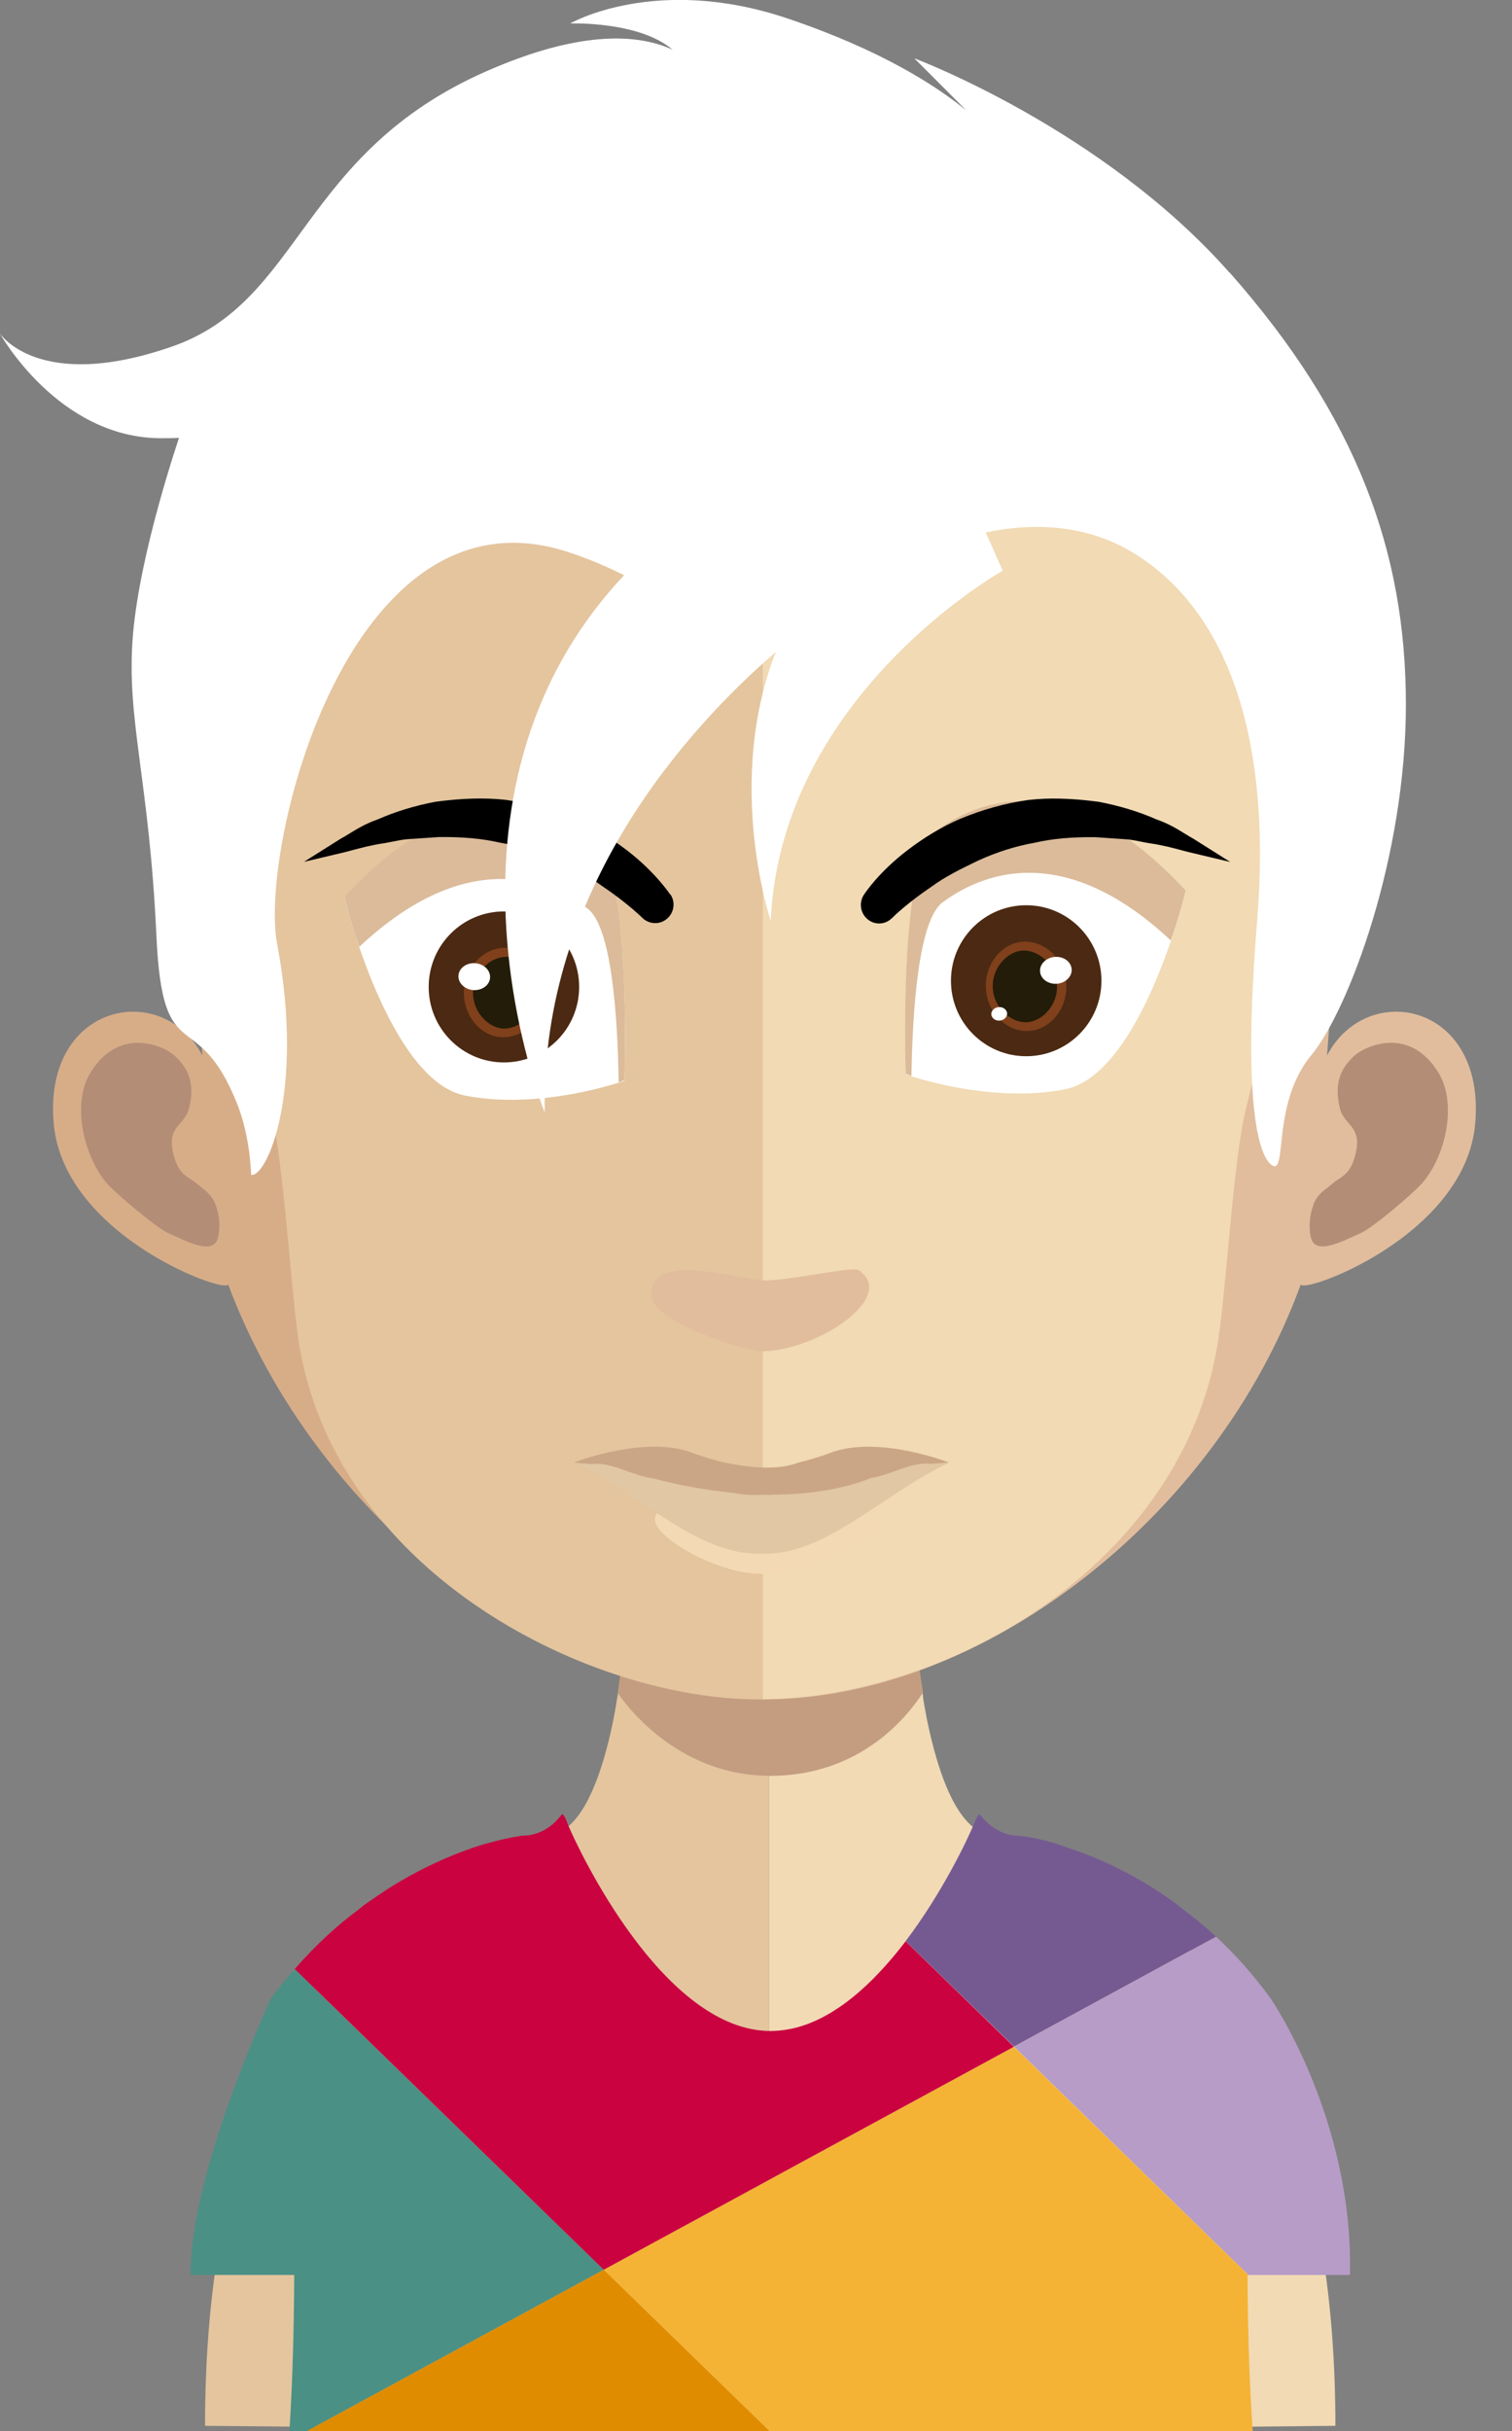 <?xml version="1.0" encoding="UTF-8"?><svg id="Layer_1" xmlns="http://www.w3.org/2000/svg" xmlns:xlink="http://www.w3.org/1999/xlink" viewBox="0 0 124.4 200.01"><rect x="0" y="0" width="124.4" height="200.01" fill="#808080" stroke="none"/><defs><style>.cls-1{fill:none;}.cls-2{clip-path:url(#clippath);}.cls-3{fill:#f4b335;}.cls-4{fill:#f1dab4;}.cls-5{fill:#e4c59e;}.cls-6{fill:#f3dab4;}.cls-7{fill:#fff;}.cls-8{fill:#7f401b;}.cls-9{fill:#c3977d;}.cls-10{fill:#b69cc6;}.cls-11{fill:#b48d76;}.cls-12{fill:#c1967d;}.cls-13{fill:#cba686;}.cls-14{fill:#c49d80;}.cls-15{fill:#c5997d;}.cls-16{fill:#e1bd9d;}.cls-17{fill:#d7ad88;}.cls-18{fill:#dbbb9a;}.cls-19{fill:#e1c7a3;}.cls-20{fill:#ca0240;}.cls-21{fill:#e08c00;}.cls-22{fill:#231c08;}.cls-23{fill:#463216;}.cls-24{fill:#4b9084;}.cls-25{fill:#4c2912;}.cls-26{fill:#755a92;}</style><clipPath id="clippath"><rect class="cls-1" x="50.82" y="131.24" width="25.11" height="14.85"/></clipPath></defs><path class="cls-5" d="m16.87,199.56c0-10.73,1.57-19.09,3.96-25.61,5.77-15.74,16.32-20.74,21.18-22.24,1.59-.5,2.58-.61,2.58-.61.17,0,.33-.02.5-.04,1.43-.23,2.59-1.47,3.51-3.46.69-1.47,1.27-3.35,1.74-5.53.19-.85.33-1.7.48-2.63.22-1.55.44-3.18.63-4.88.07-1.04.18-2.03.29-3.11.4-5.14.52-10.77.52-16.1,0,0,6.08.63,11.02.63v84.02"/><path class="cls-4" d="m63.28,200.01v-84.02h.11c4.9,0,11.06-.63,11.06-.63,0,5.29.11,10.84.51,15.98.11,1,.22,2.03.29,3.03.19,1.78.41,3.44.67,4.99v.03c.07.71.22,1.33.33,2,.45,2.19.99,4.11,1.64,5.65.81,1.92,1.8,3.26,3.01,3.79.38.17.79.26,1.21.26,0,0,1.74.21,4.36,1.24,5.33,2.09,14.29,7.59,19.44,21.62,2.39,6.52,3.96,14.88,3.96,25.61"/><g class="cls-2"><path class="cls-14" d="m75.93,139.21v.04c-1.14,1.76-4.98,6.84-12.57,6.84h-.07c-7.19-.04-11.39-5.26-12.46-6.8.22-1.54.44-3.16.63-4.85.07-.99.18-2.02.3-3.09,3.5.88,7.34,1.43,11.39,1.51h.15c4.2-.07,8.07-.66,11.69-1.62.11.99.22,2.02.29,3.01.18,1.76.41,3.42.66,4.96"/></g><path class="cls-17" d="m62.77,20.23c-48,0-48.26,40.25-46.12,66.6-3.28-6.25-13.05-4.34-12.24,5.51.77,9.48,14.73,14.32,14.34,13.27,7.27,19.49,26.51,34.18,44.02,34.18h.37V20.23h-.37"/><path class="cls-11" d="m7.47,88.2c2.36-3.82,6.05-2.17,6.93-1.32.96.92,1.73,2.09,1.14,4.34-.33,1.29-1.66,1.4-1.36,3.31.37,2.17,1.36,2.28,1.95,2.79.55.48,1.25.85,1.59,1.76.37.92.41,1.87.22,2.72-.37,1.54-2.62.29-4.13-.37-1-.48-4.17-3.16-4.98-4.04-1.99-2.28-2.95-6.69-1.36-9.19"/><path class="cls-16" d="m63.03,20.23c48,0,48.26,40.25,46.15,66.6,3.28-6.25,13.01-4.34,12.2,5.51-.74,9.48-14.72,14.32-14.34,13.27-7.08,19.49-26.51,34.18-44.02,34.18h-.26l-.11-119.57h.37"/><path class="cls-11" d="m118.32,88.2c-2.36-3.82-6.01-2.17-6.93-1.32-.96.92-1.7,2.09-1.14,4.34.33,1.29,1.66,1.4,1.36,3.31-.37,2.17-1.36,2.28-1.92,2.79-.55.48-1.29.85-1.62,1.76-.33.92-.41,1.87-.22,2.72.37,1.54,2.62.29,4.13-.37,1.03-.48,4.17-3.16,4.98-4.04,2.03-2.28,2.95-6.69,1.36-9.19"/><path class="cls-5" d="m62.39,31.59c-15.78,0-27.35,4.59-34.32,13.64-9.77,12.68-9.4,32.01-5.82,45.91,1.11,4.26,1.7,15.69,2.43,19.88,3.43,18.78,24.11,28.78,37.71,28.78h.37V31.59h-.22"/><path class="cls-4" d="m96.68,45.26c-6.93-9.01-18.36-13.6-33.92-13.67v108.21c15.56-.18,34.17-11.14,37.34-28.78.77-4.19,1.33-15.62,2.43-19.88,3.61-13.86,3.98-33.15-5.86-45.87"/><path class="cls-1" d="m60.83,116.68c-.22-.04-.42-.08-.59-.11.2.04.4.08.59.11Z"/><path class="cls-1" d="m60.02,120.57c-.14-.03-.27-.06-.36-.08.12.03.24.05.36.08Z"/><path class="cls-9" d="m60.24,120.62c-.08-.02-.15-.03-.23-.05.07.02.14.03.23.05Z"/><path class="cls-9" d="m59.66,120.49c-.07-.02-.13-.04-.2-.06h0s.08.02.21.06Z"/><path class="cls-16" d="m53.6,106.58c-.18-3.74,6.85-1.37,9.16-1.25,1.83.09,7.4-1.18,7.88-.85,3.28,2.22-3.47,6.68-8,6.68-1.21,0-8.94-2.33-9.05-4.58Z"/><path class="cls-1" d="m19.73,65.32c-.43,1.43-.73,3-.93,4.67,0,0,.63-2.64,2.03-6.54-.6.83-1,1.5-1.1,1.87Z"/><path class="cls-23" d="m49.36,31.86l-.2.2.03.07c.07-.1.1-.2.17-.27Z"/><path class="cls-1" d="m60.98,118.54c-.22-.04-.43-.08-.61-.12.21.04.41.09.61.12Z"/><path class="cls-1" d="m60.14,118.37c-.14-.03-.28-.06-.37-.09.12.03.24.06.37.09Z"/><path class="cls-12" d="m60.37,118.42c-.08-.02-.15-.03-.23-.05.08.02.14.03.23.05Z"/><path class="cls-12" d="m59.77,118.29c-.07-.02-.14-.04-.21-.06h0s.08.02.21.06Z"/><path class="cls-7" d="m28.33,73.83s3.66,15.07,9.95,16.3c6.29,1.23,13.09-1.22,13.09-1.22,0,0,.65-17.71-2.57-20.02-3.22-2.32-10.63-5.68-20.47,4.94Z"/><path class="cls-18" d="m51.37,88.86s-.14.04-.47.18c-.08-5.43-.58-12.89-2.59-14.32-2.99-2.2-9.74-5.28-18.75,3.17-.82-2.33-1.23-4.1-1.23-4.1,9.86-10.64,17.28-7.29,20.47-4.96,3.22,2.32,2.57,20.05,2.57,20.05Z"/><path class="cls-25" d="m47.65,81.19c0,3.43-2.77,6.21-6.19,6.21s-6.19-2.78-6.19-6.21,2.77-6.21,6.19-6.21,6.19,2.78,6.19,6.21Z"/><path class="cls-8" d="m41.18,85.32c-1.79-.15-3.16-1.96-3-3.95.16-1.99,1.81-3.54,3.6-3.39,1.79.15,3.16,1.95,3,3.94-.16,1.99-1.81,3.55-3.6,3.4Z"/><path class="cls-22" d="m41.33,84.61c-1.24-.11-2.53-1.48-2.4-3.16.14-1.69,1.63-2.83,2.88-2.73,1.24.11,2.53,1.48,2.39,3.17-.14,1.69-1.63,2.83-2.87,2.72Z"/><path class="cls-7" d="m40.32,80.45c-.05.61-.68,1.05-1.39,1-.72-.06-1.26-.61-1.21-1.21.05-.61.67-1.06,1.39-1,.72.06,1.26.6,1.21,1.21Z"/><path class="cls-7" d="m44.34,83.97c-.03.3-.34.53-.69.5-.36-.03-.63-.3-.61-.61.03-.3.34-.53.69-.5.36.03.63.3.61.61Z"/><path class="cls-1" d="m61.08,120.32c-.22-.04-.43-.08-.61-.12.21.04.41.09.61.12Z"/><path class="cls-1" d="m60.24,120.15c-.14-.03-.28-.06-.37-.09.12.03.24.06.37.09Z"/><path class="cls-12" d="m60.47,120.2c-.08-.02-.15-.03-.23-.05.08.02.14.03.23.05Z"/><path class="cls-12" d="m59.87,120.07c-.07-.02-.14-.04-.21-.06h0s.08.03.21.06Z"/><path class="cls-1" d="m60.84,119.9c-.24-.04-.46-.08-.65-.12.22.05.44.09.65.12Z"/><path class="cls-1" d="m59.94,119.72c-.15-.03-.3-.07-.4-.09.13.03.26.06.4.09Z"/><path class="cls-9" d="m60.19,119.77c-.08-.02-.17-.03-.25-.05.08.02.15.03.25.05Z"/><path class="cls-9" d="m59.55,119.63c-.08-.02-.15-.04-.22-.06h0s.09.03.23.06Z"/><path class="cls-1" d="m60.66,119.27c-.24-.04-.46-.08-.65-.12.22.05.44.09.65.12Z"/><path class="cls-1" d="m59.76,119.09c-.15-.03-.3-.07-.4-.09.13.03.26.06.4.09Z"/><path class="cls-9" d="m60,119.14c-.08-.02-.17-.03-.25-.05.08.02.15.03.25.05Z"/><path class="cls-9" d="m59.36,119c-.08-.02-.15-.04-.22-.06h0s.09.03.23.06Z"/><path class="cls-1" d="m61.21,119.18c-.23-.04-.44-.08-.63-.12.21.05.42.09.63.12Z"/><path class="cls-1" d="m60.34,119.01c-.14-.03-.29-.06-.38-.09.13.03.25.06.38.09Z"/><path class="cls-9" d="m60.58,119.06c-.08-.02-.16-.03-.24-.05.08.02.15.03.24.05Z"/><path class="cls-9" d="m59.96,118.92c-.07-.02-.14-.04-.21-.06h0s.08.03.22.06Z"/><path class="cls-7" d="m97.57,73.31s-3.66,15.07-9.95,16.3c-6.29,1.23-13.09-1.22-13.09-1.22,0,0-.65-17.71,2.57-20.02,3.22-2.32,10.63-5.68,20.47,4.94Z"/><path class="cls-18" d="m74.52,88.35s.14.04.47.18c.08-5.43.58-12.89,2.59-14.32,2.99-2.2,9.74-5.28,18.75,3.16.82-2.33,1.23-4.1,1.23-4.1-9.86-10.64-17.28-7.29-20.47-4.96-3.22,2.32-2.57,20.05-2.57,20.05Z"/><path class="cls-25" d="m78.24,80.68c0,3.43,2.77,6.21,6.19,6.21s6.19-2.78,6.19-6.21-2.77-6.21-6.19-6.21-6.19,2.78-6.19,6.21Z"/><path class="cls-8" d="m84.72,84.81c1.79-.15,3.16-1.96,3-3.95-.16-1.99-1.81-3.54-3.6-3.39-1.79.15-3.16,1.95-3,3.94.16,1.99,1.81,3.55,3.6,3.4Z"/><path class="cls-22" d="m84.56,84.09c1.24-.11,2.53-1.47,2.4-3.16-.14-1.69-1.63-2.83-2.88-2.73-1.24.11-2.53,1.48-2.39,3.17.14,1.69,1.63,2.83,2.87,2.72Z"/><path class="cls-7" d="m85.57,79.93c.05.61.68,1.05,1.39,1,.72-.06,1.26-.61,1.21-1.21-.05-.61-.67-1.06-1.39-1-.72.06-1.26.6-1.21,1.21Z"/><path class="cls-7" d="m81.56,83.46c.03.3.34.53.69.5.36-.03.63-.3.61-.61-.03-.3-.34-.53-.69-.5-.36.03-.63.3-.61.61Z"/><path d="m55.14,73.59c-.05-.07-1.19-1.81-3.52-3.61-1.46-1.12-2.89-1.98-4.38-2.62-1.81-.76-3.75-1.3-5.63-1.56-1.7-.19-3.59-.14-5.8.16-1.68.32-3.32.82-4.71,1.44-.99.34-1.78.82-2.41,1.21-.24.15-.46.28-.68.4l-3,1.89,3.46-.82c.16-.04.34-.09.52-.14.72-.19,1.61-.43,2.65-.58.24-.04.49-.09.75-.14.44-.09.89-.18,1.36-.2.52-.04,1.07-.07,1.63-.11l.73-.05c1.92-.02,3.54.12,4.97.45,1.57.27,3.19.78,4.67,1.47,1.4.67,2.74,1.34,3.79,2.11,2.11,1.42,3.29,2.6,3.3,2.61h0c.29.29.68.44,1.07.44.28,0,.57-.08.82-.25.7-.46.89-1.4.45-2.08l-.03-.05Z"/><path d="m98.19,69c-.2-.11-.42-.24-.66-.39-.63-.39-1.41-.87-2.38-1.2-1.42-.63-3.06-1.13-4.76-1.45-2.18-.29-4.07-.35-5.78-.15-1.87.26-3.82.8-5.63,1.56-1.46.63-2.94,1.51-4.38,2.62-2.29,1.76-3.43,3.47-3.51,3.6l-.02.03c-.39.6-.3,1.4.2,1.9.28.29.66.45,1.06.45h0c.4,0,.78-.16,1.06-.45h.01c.11-.12,1.25-1.24,3.3-2.62,1.03-.76,2.37-1.43,3.77-2.1,1.49-.69,3.1-1.2,4.7-1.48,1.42-.33,3.04-.47,4.93-.45l.76.05c.55.04,1.09.08,1.62.11.46.02.91.11,1.35.2.25.05.5.1.75.14,1.05.15,1.94.39,2.65.58.19.05.36.1.53.14l3.46.82-3.03-1.91Z"/><path class="cls-1" d="m60.02,122.11c-.23-.04-.45-.08-.64-.12.22.05.43.09.64.12Z"/><path class="cls-1" d="m59.14,121.93c-.15-.03-.29-.07-.39-.09.13.03.26.06.39.09Z"/><path class="cls-15" d="m59.38,121.98c-.08-.02-.16-.03-.24-.05.08.02.15.03.24.05Z"/><path class="cls-15" d="m58.76,121.84c-.07-.02-.14-.04-.22-.06h0s.08.03.22.06Z"/><path class="cls-6" d="m53.89,125.09c-.18-2.42,6.73.51,9,.58,1.81.06,7.25-.36,7.75-.55,3.8-1.43-.21,4.05-7.86,4.34-3.51.14-8.78-2.9-8.88-4.36Z"/><path class="cls-19" d="m76.38,120.42c-1.88-.09-3.8,1.48-6.06,1.24-.09-.05-.14-.05-.23-.05-.52-.09-1.03,0-1.6.14-.7.15-1.41.43-2.07.66-1.13.37-2.4.66-3.7.56h0s-.05,0-.07,0-.05,0-.07,0h0c-1.31.09-2.58-.2-3.7-.57-.66-.23-1.37-.52-2.07-.66-.56-.14-1.08-.23-1.6-.14-.1,0-.14,0-.23.05-2.26.24-4.18-1.33-6.06-1.24-.52.05-1.27-.09-1.69-.09.09.05.19.09.28.14,5.35,2.61,9.96,7.51,15.07,7.35h.15c5.11.16,9.72-4.74,15.07-7.35.1-.05.19-.09.28-.14-.42,0-1.17.14-1.69.09Z"/><path class="cls-13" d="m77.95,120.27h0s-5.44-2.1-9.3-.87c0,0-1.44.56-2.93.91-.91.35-2.01.46-3.07.41h0c-.81-.03-1.59-.14-2.22-.25-.21-.03-.42-.08-.64-.12-.09-.02-.16-.03-.24-.05-.13-.03-.26-.06-.39-.09-.14-.03-.22-.06-.22-.06h0c-1.24-.34-2.3-.75-2.3-.75-3.87-1.23-9.3.87-9.3.87h0c-.07.03-.12.06-.12.06.42,0,1.17.14,1.69.09,1.88-.09,3.8,1.48,6.06,1.24.09-.05.14-.05.23-.05.52-.09,1.03,0,1.6.14.7.15,1.41.43,2.07.66,1.13.37,2.4.66,3.7.56h0s.05,0,.07,0,.05,0,.07,0h0c1.31.09,2.58-.2,3.7-.57.66-.23,1.37-.52,2.07-.66.56-.14,1.08-.23,1.6-.14.1,0,.14,0,.23.05,2.26.24,4.18-1.33,6.06-1.24.52.05,1.27-.09,1.69-.09,0,0-.05-.02-.12-.06Z"/><path class="cls-13" d="m53.52,121.55c.1.02,10.19,3.11,18.08.07l-.91-.61h-10.66l-6.5.55Z"/><path class="cls-24" d="m23.81,200.01c.18-2.72.37-7.09.4-12.86h-8.53c-.08-8.4,6.6-22.72,6.6-22.72.64-.89,1.29-1.67,1.98-2.44l25.42,24.73-24.45,13.29"/><polygon class="cls-21" points="24.26 161.98 49.68 186.72 24.26 161.99 24.26 161.98"/><polyline class="cls-21" points="25.22 200.01 49.68 186.72 63.34 200.01"/><path class="cls-26" d="m100.05,159.32l-16.62,9.04-8.92-8.67c3.07-4.05,5.14-8.47,5.62-9.64.18-.49.35-.75.46-.81.23.29.48.55.72.78.05,0,.05.03.05.03.72.61,1.55.97,2.49.97,0,0,1.04.09,2.73.55.38.14.8.26,1.26.43,2.3.75,5.45,2.1,8.73,4.47.22.17.46.34.66.52.94.69,1.89,1.47,2.82,2.33Z"/><path class="cls-3" d="m63.34,200.01l-13.66-13.29,33.74-18.34,19.31,18.79h-.09c.03,5.76.23,10.15.43,12.85"/><path class="cls-20" d="m83.41,168.38l-33.74,18.34-25.42-24.74c1.75-2,3.51-3.61,5.3-4.93.05-.05.09-.09.14-.11.17-.17.37-.29.52-.4.58-.41,1.17-.8,1.73-1.17,2.58-1.64,5.02-2.69,6.92-3.35.45-.15.86-.29,1.24-.38,1.8-.51,2.9-.63,2.9-.63.94,0,1.77-.35,2.49-.95,0,0,0-.03.03-.03.23-.21.48-.49.71-.77t.03-.03c.06.03.12.11.2.25l.02.03c.08.14.15.32.23.55.94,2.26,7.94,17.04,16.72,17.02.2,0,.4-.02.6-.03,4.04-.31,7.67-3.67,10.48-7.35l8.9,8.67Z"/><path class="cls-7" d="m101.15,22.42c-10.49-11.86-25.92-17.62-25.92-17.62l4.27,4.28c-2.56-2.09-7.11-5-14.73-7.57-10.84-3.64-17.86.42-17.86.42,0,0,5.66-.21,8.43,2.16-2.73-1.26-7.45-1.69-15.32,1.77-15.42,6.78-15.14,18.93-25.87,22.65-10.98,3.82-14.16-1.08-14.16-1.08,0,0,4.76,8.59,13.23,8.62,1.37,0,1.51-.03,1.51-.04,0,.04-3.17,9.22-3.78,16.08-.62,7.01,1.32,11.81,1.92,24.92.51,11.22,3.3,5.47,6.62,13.74,1.12,2.77,1.17,5.89,1.17,5.89,1.23.32,4.45-6.73,2.14-18.99-1.51-7.96,5.94-38.13,23.93-32.24,1.73.56,3.24,1.23,4.62,1.91-17.17,18.25-6.53,44.2-6.53,44.2-.35-18.45,11.91-31.75,19.01-37.89-4.23,10.81-.42,22.11-.42,22.11.86-18.6,19.09-28.79,19.09-28.79l-1.4-3.15c4.2-.88,8.42-.55,12.04,1.62,7.41,4.44,11.58,14.42,10.29,30.34-1.65,20.33,1.44,20.18,1.44,20.18.92,0-.07-5.41,3.02-9.14,3.08-3.73,7.78-16.29,7.78-28.83s-4.02-23.69-14.51-35.56Z"/><path class="cls-10" d="m111.07,187.15h-8.35l-19.29-18.79,16.62-9.04c1.55,1.44,3.07,3.12,4.51,5.11,0,0,6.8,9.87,6.51,22.72Z"/><line class="cls-1" x1="124.4" y1="146.09" x2="100.05" y2="159.32"/><line class="cls-1" x1="83.43" y1="168.36" x2="83.41" y2="168.38"/></svg>